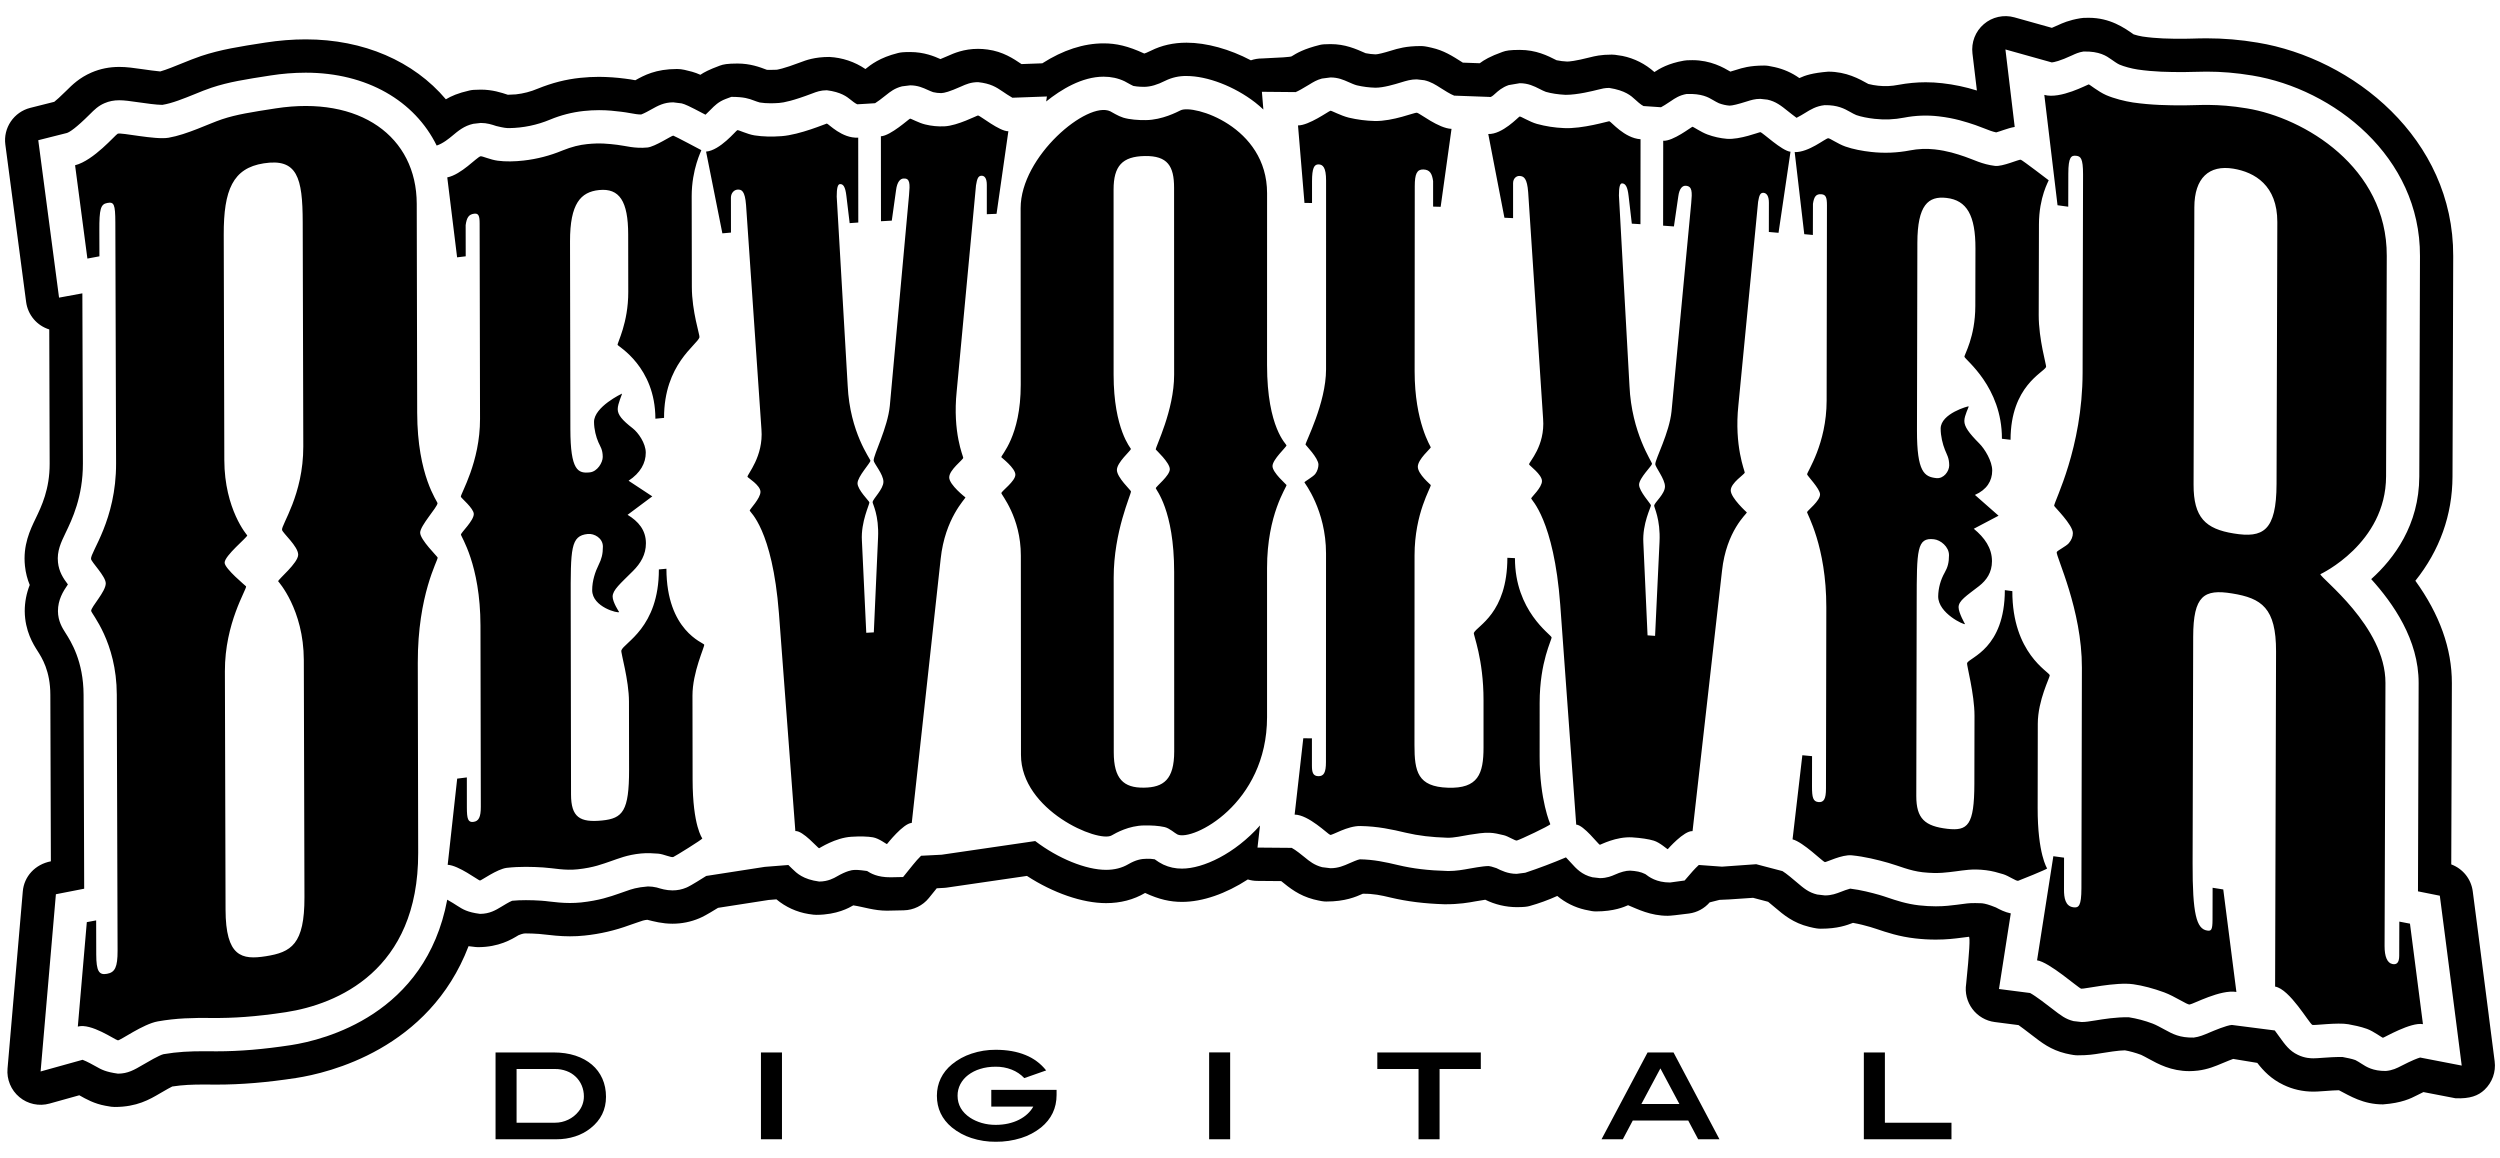 <svg width="95" height="44" viewBox="0 0 95 44" fill="none" xmlns="http://www.w3.org/2000/svg">
<path fill-rule="evenodd" clip-rule="evenodd" d="M86.509 18.389C86.504 20.183 85.995 20.454 84.879 20.271C83.812 20.099 83.352 19.67 83.356 18.414C83.369 14.2 83.373 12.094 83.385 7.878C83.387 6.756 83.949 6.26 84.865 6.409C85.678 6.542 86.542 7.046 86.538 8.437C86.526 12.418 86.52 14.408 86.509 18.389ZM91.174 35.021C91.172 35.543 91.172 35.803 91.17 36.321C91.169 36.59 91.068 36.663 90.915 36.634C90.714 36.596 90.613 36.35 90.614 35.948L90.647 25.95C90.653 23.798 88.154 21.952 88.175 21.819C88.175 21.819 90.663 20.659 90.671 18.103C90.682 14.75 90.688 13.074 90.697 9.72C90.708 6.357 87.567 4.477 85.38 4.118C84.209 3.923 83.544 4.004 82.986 4.004C82.378 4.004 81.763 3.996 81.051 3.894C80.744 3.847 80.336 3.746 80.031 3.613C79.726 3.478 79.398 3.202 79.37 3.207C79.326 3.211 78.296 3.777 77.684 3.606C77.885 5.284 77.985 6.123 78.186 7.799C78.35 7.821 78.43 7.832 78.593 7.855C78.595 7.352 78.595 7.1 78.596 6.597C78.598 5.971 78.701 5.893 78.905 5.921C79.058 5.943 79.158 6.004 79.156 6.631C79.149 9.643 79.147 11.151 79.139 14.164C79.132 17.032 78.069 19.028 78.057 19.22C78.056 19.25 78.77 19.943 78.769 20.257C78.769 20.391 78.717 20.519 78.615 20.641C78.513 20.76 78.167 20.927 78.155 20.981C78.122 21.137 79.118 23.175 79.112 25.372C79.105 28.727 79.102 30.403 79.094 33.757C79.092 34.43 78.991 34.506 78.787 34.477C78.481 34.437 78.431 34.116 78.432 33.803C78.432 33.318 78.433 33.075 78.434 32.591C78.271 32.569 78.19 32.559 78.027 32.536C77.777 34.119 77.655 34.91 77.408 36.493C77.866 36.552 78.975 37.543 79.085 37.57C79.177 37.592 80.408 37.305 81.069 37.402C81.425 37.453 81.832 37.56 82.239 37.71C82.645 37.861 83.114 38.185 83.203 38.172C83.352 38.153 84.373 37.593 84.983 37.694C84.784 36.136 84.684 35.356 84.484 33.799C84.35 33.777 84.215 33.756 84.079 33.735C84.077 34.218 84.076 34.461 84.076 34.946C84.075 35.349 84.024 35.384 83.871 35.361C83.466 35.297 83.314 34.735 83.319 32.808C83.329 29.365 83.332 27.643 83.341 24.198C83.344 22.63 83.753 22.377 84.821 22.551C85.939 22.732 86.495 23.1 86.49 24.757C86.477 29.85 86.468 32.398 86.454 37.49C87.012 37.585 87.745 38.887 87.87 38.946C87.925 38.973 88.833 38.847 89.237 38.921C89.44 38.959 89.694 39.007 89.947 39.098C90.199 39.19 90.523 39.438 90.553 39.435C90.597 39.432 91.617 38.83 92.072 38.918C91.876 37.391 91.776 36.627 91.579 35.099L91.174 35.021ZM77.431 30.695L77.436 27.502C77.438 26.605 77.901 25.738 77.891 25.659C77.872 25.529 76.464 24.831 76.469 22.463C76.355 22.449 76.297 22.44 76.184 22.425C76.179 24.65 74.846 24.977 74.749 25.195C74.723 25.251 75.033 26.376 75.031 27.201L75.026 29.784C75.022 31.363 74.777 31.583 74.001 31.495C73.144 31.395 72.819 31.108 72.819 30.248C72.825 27.307 72.829 25.835 72.834 22.894C72.837 20.885 72.839 20.417 73.491 20.492C73.737 20.518 74.063 20.773 74.062 21.097C74.062 21.381 74.011 21.559 73.899 21.757C73.742 22.034 73.656 22.345 73.651 22.663C73.65 23.309 74.65 23.76 74.671 23.715C74.671 23.715 74.426 23.29 74.426 23.074C74.428 22.823 74.725 22.643 75.205 22.27C75.487 22.049 75.695 21.755 75.695 21.325C75.696 20.823 75.412 20.429 75.004 20.093L75.945 19.597C75.586 19.281 75.406 19.122 75.047 18.807C75.497 18.609 75.703 18.276 75.704 17.881C75.705 17.524 75.419 17.057 75.216 16.855C74.808 16.445 74.645 16.211 74.645 15.996C74.646 15.781 74.82 15.471 74.809 15.441C74.804 15.427 73.746 15.712 73.745 16.287C73.745 16.574 73.822 16.878 73.908 17.094C73.981 17.28 74.07 17.4 74.07 17.688C74.069 17.904 73.864 18.201 73.577 18.168C73.128 18.118 72.842 17.943 72.845 16.365L72.86 9.226C72.863 7.791 73.272 7.44 73.967 7.521C74.743 7.609 75.07 8.188 75.067 9.445C75.066 10.319 75.063 10.758 75.062 11.634C75.059 12.816 74.637 13.481 74.649 13.557C74.667 13.667 76.079 14.699 76.073 16.673L76.401 16.712C76.404 14.667 77.659 14.161 77.752 13.944C77.772 13.894 77.469 12.902 77.471 11.97C77.474 10.593 77.475 9.903 77.48 8.526C77.481 7.485 77.853 6.871 77.851 6.851C77.851 6.851 76.871 6.1 76.79 6.069C76.731 6.047 76.095 6.339 75.809 6.304C75.319 6.244 74.991 6.063 74.665 5.953C74.338 5.843 74.011 5.733 73.52 5.677C73.206 5.642 72.889 5.655 72.58 5.715C72.094 5.809 71.597 5.829 71.106 5.774C70.778 5.739 70.41 5.669 70.124 5.568C69.836 5.467 69.534 5.248 69.47 5.253C69.352 5.266 68.732 5.793 68.198 5.78C68.344 7.027 68.417 7.652 68.562 8.899L68.889 8.929C68.892 8.456 68.891 8.22 68.892 7.745C68.933 7.464 69.015 7.363 69.219 7.382C69.383 7.397 69.424 7.509 69.424 7.796L69.412 15.222C69.41 16.872 68.672 17.919 68.67 18.024C68.669 18.076 69.162 18.57 69.162 18.787C69.161 19.038 68.686 19.396 68.669 19.459C68.653 19.514 69.404 20.747 69.4 23.079C69.396 25.834 69.392 27.211 69.387 29.968C69.387 30.361 69.305 30.497 69.102 30.479C68.897 30.459 68.855 30.31 68.856 29.88L68.858 28.734C68.711 28.72 68.637 28.712 68.489 28.699C68.34 29.978 68.268 30.616 68.117 31.895C68.526 32.003 69.262 32.742 69.344 32.76C69.391 32.772 69.996 32.465 70.366 32.502C70.856 32.55 71.346 32.672 71.754 32.788C72.161 32.903 72.569 33.09 73.059 33.145C73.672 33.212 74.004 33.147 74.325 33.11C74.606 33.077 74.938 33.002 75.468 33.068C75.711 33.098 75.915 33.157 76.12 33.219C76.324 33.28 76.618 33.491 76.69 33.47C76.753 33.45 77.777 33.036 77.792 33.002C77.792 33.002 77.427 32.453 77.431 30.695ZM65.622 5.275C65.37 5.254 65.122 5.199 64.884 5.111C64.638 5.021 64.343 4.812 64.31 4.817C64.275 4.823 63.572 5.374 63.202 5.349C63.201 6.64 63.201 7.284 63.198 8.575C63.362 8.587 63.445 8.595 63.609 8.605C63.675 8.15 63.707 7.924 63.774 7.47C63.815 7.151 63.938 7.05 64.061 7.059C64.308 7.077 64.306 7.292 64.266 7.721C63.967 10.884 63.818 12.465 63.518 15.632C63.435 16.45 62.904 17.434 62.901 17.635C62.899 17.751 63.269 18.198 63.269 18.485C63.269 18.771 62.877 19.09 62.858 19.21C62.848 19.272 63.103 19.729 63.062 20.587C62.993 22.017 62.961 22.733 62.893 24.163C62.779 24.154 62.722 24.151 62.607 24.143L62.447 20.619C62.407 19.897 62.739 19.272 62.736 19.202C62.732 19.145 62.285 18.67 62.285 18.419C62.286 18.167 62.772 17.702 62.777 17.626C62.784 17.55 62.001 16.462 61.92 14.662L61.519 7.428C61.519 7.104 61.559 6.963 61.642 6.968C61.766 6.976 61.847 7.089 61.887 7.449L62.009 8.499C62.141 8.507 62.206 8.51 62.337 8.519C62.338 7.228 62.338 6.583 62.341 5.291C61.725 5.25 61.225 4.62 61.152 4.606C61.125 4.602 60.125 4.905 59.427 4.867C59.081 4.853 58.737 4.8 58.402 4.708C58.118 4.628 57.786 4.413 57.745 4.428C57.703 4.44 57.088 5.114 56.554 5.092C56.799 6.363 56.923 7.001 57.168 8.274C57.298 8.281 57.365 8.284 57.497 8.289C57.497 7.759 57.496 7.494 57.497 6.962C57.497 6.783 57.619 6.681 57.742 6.686C57.908 6.695 58.031 6.772 58.071 7.31C58.299 10.753 58.411 12.472 58.638 15.913C58.719 16.957 58.096 17.556 58.105 17.646C58.109 17.687 58.595 18.029 58.595 18.279C58.595 18.53 58.191 18.889 58.184 18.941C58.179 18.987 59.045 19.737 59.289 22.979C59.531 26.321 59.653 27.992 59.896 31.335C60.183 31.351 60.739 32.09 60.795 32.103C60.812 32.107 61.41 31.782 62.025 31.82C62.352 31.841 62.654 31.886 62.844 31.945C63.081 32.017 63.35 32.273 63.375 32.269C63.375 32.269 63.991 31.56 64.317 31.583L65.436 21.694C65.602 20.163 66.379 19.523 66.381 19.473C66.381 19.473 65.768 18.922 65.768 18.635C65.769 18.348 66.291 18.027 66.301 17.96C66.308 17.909 65.894 16.957 66.059 15.394C66.359 12.303 66.507 10.758 66.808 7.669C66.849 7.421 66.891 7.317 67.014 7.327C67.136 7.338 67.218 7.453 67.218 7.703L67.216 8.815C67.364 8.829 67.437 8.834 67.584 8.847C67.766 7.615 67.858 6.999 68.039 5.766C67.713 5.736 66.983 5.037 66.894 5.022C66.86 5.015 66.114 5.314 65.622 5.275ZM58.96 24.218C58.932 24.108 57.566 23.218 57.568 21.209C57.453 21.204 57.395 21.202 57.28 21.196C57.278 23.313 56.126 23.781 56.007 24.049C55.977 24.115 56.376 25.033 56.374 26.613V28.404C56.374 29.409 56.168 29.973 55.02 29.933C53.871 29.895 53.749 29.32 53.75 28.315L53.753 21.106C53.754 19.49 54.383 18.533 54.369 18.431C54.367 18.418 53.876 18.021 53.877 17.734C53.88 17.449 54.361 17.051 54.37 16.998C54.374 16.978 53.755 16.047 53.756 14.109C53.758 11.297 53.758 9.889 53.761 7.077C53.761 6.61 53.842 6.432 54.089 6.44C54.335 6.449 54.417 6.594 54.458 6.881V7.851C54.572 7.855 54.629 7.856 54.745 7.859L55.158 4.897C54.665 4.878 53.96 4.308 53.844 4.283C53.766 4.263 52.939 4.613 52.24 4.598C51.908 4.59 51.578 4.547 51.255 4.471C50.932 4.39 50.597 4.199 50.557 4.208C50.483 4.228 49.735 4.77 49.324 4.766C49.421 5.945 49.472 6.533 49.57 7.711C49.685 7.713 49.742 7.713 49.857 7.714V6.889C49.857 6.387 49.939 6.244 50.104 6.247C50.268 6.25 50.391 6.358 50.391 6.861C50.39 9.731 50.39 11.166 50.39 14.037C50.389 15.328 49.603 16.802 49.61 16.896C49.61 16.911 50.101 17.405 50.101 17.656C50.101 17.763 50.061 17.906 49.979 18.012C49.897 18.118 49.571 18.298 49.568 18.33C49.566 18.343 50.389 19.383 50.389 21.032L50.386 28.961C50.386 29.357 50.305 29.497 50.099 29.495C49.894 29.491 49.853 29.35 49.853 29.097V28.057L49.525 28.054C49.395 29.215 49.328 29.795 49.196 30.955C49.729 30.96 50.462 31.703 50.549 31.726C50.627 31.746 51.206 31.378 51.697 31.389C52.354 31.4 52.892 31.517 53.419 31.643C53.908 31.759 54.403 31.814 54.978 31.833C55.265 31.844 55.565 31.762 55.839 31.721C56.106 31.681 56.372 31.634 56.617 31.646C56.782 31.651 56.949 31.691 57.149 31.739C57.312 31.778 57.579 31.956 57.641 31.94C57.77 31.905 58.879 31.382 58.912 31.32C58.912 31.32 58.505 30.402 58.506 28.751L58.507 26.707C58.508 25.129 58.98 24.301 58.96 24.218ZM43.472 29.931C42.692 29.944 42.323 29.593 42.323 28.588C42.321 25.933 42.321 24.605 42.32 21.951C42.32 20.192 42.983 18.797 42.977 18.673C42.974 18.63 42.442 18.145 42.442 17.858C42.442 17.571 42.967 17.129 42.976 17.06C42.978 17.036 42.318 16.319 42.317 14.238C42.317 11.425 42.317 10.018 42.316 7.205C42.316 6.309 42.644 5.943 43.506 5.929C44.368 5.917 44.615 6.31 44.615 7.134C44.615 9.977 44.617 11.397 44.617 14.238C44.617 15.603 43.911 16.968 43.919 17.081C43.922 17.095 44.453 17.578 44.453 17.829C44.453 18.079 43.924 18.485 43.92 18.553C43.916 18.602 44.618 19.37 44.618 21.736C44.618 24.464 44.618 25.826 44.62 28.552C44.62 29.63 44.21 29.921 43.472 29.931H43.472ZM48.148 13.872C48.149 11.259 48.149 9.954 48.149 7.342C48.149 4.793 45.335 3.954 44.863 4.192C44.729 4.257 44.164 4.556 43.547 4.564C43.26 4.569 42.923 4.543 42.685 4.471C42.483 4.409 42.258 4.262 42.191 4.23C41.33 3.82 38.782 5.938 38.784 7.912L38.788 14.621C38.789 16.593 38.035 17.291 38.05 17.374C38.053 17.385 38.584 17.785 38.584 18.038C38.584 18.287 38.063 18.657 38.052 18.737C38.043 18.797 38.792 19.644 38.792 21.115C38.795 24.143 38.795 25.657 38.797 28.684C38.798 30.802 41.746 32.039 42.242 31.746C42.418 31.644 42.898 31.376 43.472 31.367C43.759 31.363 44.016 31.376 44.251 31.428C44.443 31.47 44.642 31.662 44.743 31.71C45.31 31.978 48.147 30.554 48.148 27.253V21.584C48.148 19.539 48.894 18.516 48.888 18.431C48.884 18.41 48.355 17.963 48.355 17.712C48.355 17.46 48.88 16.992 48.888 16.925C48.893 16.883 48.148 16.275 48.148 13.872H48.148ZM37.168 4.387C37.136 4.382 36.388 4.777 35.895 4.8C35.647 4.813 35.398 4.789 35.156 4.729C34.91 4.67 34.614 4.501 34.582 4.509C34.537 4.52 33.844 5.158 33.474 5.179L33.477 8.407C33.64 8.398 33.723 8.392 33.888 8.384C33.953 7.921 33.984 7.69 34.05 7.228C34.09 6.902 34.214 6.788 34.337 6.783C34.583 6.768 34.583 6.984 34.543 7.416C34.25 10.617 34.104 12.219 33.813 15.421C33.732 16.252 33.19 17.289 33.199 17.5C33.204 17.608 33.569 18.018 33.57 18.306C33.57 18.593 33.172 18.95 33.159 19.082C33.154 19.145 33.407 19.569 33.366 20.433C33.302 21.872 33.269 22.591 33.205 24.03L32.918 24.046C32.852 22.643 32.818 21.944 32.752 20.541C32.71 19.826 33.046 19.165 33.037 19.09C33.03 19.04 32.586 18.615 32.586 18.364C32.586 18.112 33.076 17.591 33.076 17.508C33.076 17.434 32.296 16.443 32.212 14.655L31.795 7.47C31.795 7.146 31.835 7.002 31.916 6.996C32.04 6.987 32.122 7.089 32.163 7.446L32.287 8.479L32.615 8.456C32.613 7.166 32.613 6.522 32.612 5.23C31.997 5.268 31.486 4.705 31.42 4.695C31.398 4.693 30.397 5.123 29.699 5.174C29.33 5.201 28.996 5.194 28.674 5.145C28.391 5.1 28.06 4.931 28.018 4.946C27.966 4.965 27.364 5.716 26.831 5.761L27.45 8.867C27.581 8.855 27.646 8.849 27.777 8.838L27.775 7.513C27.775 7.333 27.898 7.215 28.02 7.206C28.184 7.192 28.308 7.254 28.35 7.79L28.935 16.317C29.018 17.352 28.388 18.03 28.404 18.119C28.41 18.151 28.898 18.438 28.898 18.69C28.898 18.94 28.491 19.348 28.488 19.403C28.486 19.451 29.349 20.091 29.599 23.3L30.223 31.58C30.51 31.558 31.075 32.225 31.125 32.234C31.136 32.236 31.739 31.834 32.353 31.797C32.681 31.776 32.98 31.784 33.171 31.818C33.407 31.859 33.681 32.08 33.705 32.075C33.708 32.075 34.319 31.288 34.647 31.27C35.085 27.258 35.305 25.252 35.745 21.241C35.908 19.689 36.69 18.953 36.686 18.901C36.686 18.901 36.07 18.426 36.07 18.141C36.07 17.853 36.597 17.473 36.603 17.397C36.608 17.345 36.191 16.447 36.355 14.861C36.647 11.733 36.794 10.171 37.088 7.044C37.129 6.792 37.17 6.683 37.293 6.678C37.416 6.673 37.499 6.776 37.499 7.027V8.14L37.869 8.125C38.048 6.869 38.138 6.243 38.318 4.987C37.99 4.998 37.25 4.398 37.168 4.388V4.387ZM25.324 21.612L25.037 21.638C25.041 23.861 23.7 24.423 23.611 24.718C23.585 24.8 23.9 25.838 23.901 26.663C23.902 27.696 23.902 28.213 23.905 29.246C23.907 30.824 23.662 31.098 22.886 31.178C22.029 31.266 21.701 31.051 21.699 30.19L21.687 22.837C21.683 20.828 21.682 20.359 22.336 20.291C22.581 20.266 22.909 20.447 22.91 20.77C22.91 21.058 22.859 21.242 22.747 21.467C22.621 21.721 22.502 22.069 22.503 22.428C22.505 23.074 23.509 23.318 23.527 23.257C23.527 23.257 23.28 22.886 23.28 22.671C23.28 22.42 23.572 22.179 24.055 21.696C24.342 21.41 24.546 21.074 24.545 20.643C24.544 20.141 24.257 19.811 23.848 19.563C24.224 19.283 24.412 19.142 24.787 18.862C24.426 18.623 24.246 18.505 23.886 18.268C24.336 17.972 24.541 17.595 24.539 17.201C24.539 16.842 24.251 16.438 24.046 16.278C23.637 15.961 23.473 15.762 23.473 15.547C23.473 15.332 23.649 14.98 23.635 14.957C23.635 14.957 22.573 15.458 22.573 16.034C22.575 16.321 22.652 16.608 22.738 16.804C22.811 16.973 22.903 17.076 22.904 17.364C22.904 17.578 22.7 17.92 22.414 17.95C21.964 17.999 21.677 17.886 21.674 16.307C21.669 13.453 21.667 12.025 21.661 9.169C21.659 7.733 22.068 7.294 22.763 7.222C23.54 7.142 23.869 7.648 23.871 8.905L23.874 11.094C23.877 12.278 23.447 13.038 23.469 13.107C23.485 13.161 24.902 13.938 24.905 15.911C25.037 15.897 25.102 15.892 25.234 15.88C25.23 13.834 26.497 13.109 26.58 12.816C26.6 12.745 26.291 11.837 26.29 10.906L26.284 7.46C26.284 6.42 26.657 5.723 26.651 5.706C26.651 5.706 25.65 5.173 25.585 5.154C25.535 5.143 24.889 5.577 24.602 5.605C24.111 5.652 23.782 5.541 23.456 5.503C23.128 5.464 22.8 5.425 22.309 5.476C22.022 5.506 21.736 5.573 21.368 5.721C20.898 5.916 20.403 6.044 19.897 6.101C19.57 6.139 19.203 6.147 18.916 6.107C18.63 6.071 18.323 5.924 18.26 5.939C18.119 5.971 17.527 6.637 16.996 6.741L17.37 9.779C17.5 9.763 17.566 9.755 17.697 9.74C17.696 9.265 17.697 9.028 17.695 8.555C17.735 8.262 17.816 8.145 18.021 8.12C18.184 8.1 18.226 8.202 18.226 8.489C18.232 11.459 18.236 12.945 18.241 15.915C18.245 17.565 17.499 18.764 17.512 18.876C17.517 18.92 18.003 19.317 18.004 19.532C18.004 19.784 17.527 20.232 17.515 20.311C17.505 20.378 18.253 21.439 18.258 23.77C18.264 26.526 18.266 27.903 18.271 30.658C18.272 31.052 18.191 31.207 17.988 31.232C17.784 31.258 17.742 31.117 17.741 30.687C17.741 30.227 17.741 30 17.74 29.542C17.593 29.558 17.52 29.569 17.373 29.588C17.229 30.896 17.156 31.552 17.012 32.863C17.42 32.88 18.17 33.45 18.238 33.461C18.279 33.467 18.889 33.024 19.256 32.978C19.745 32.923 20.236 32.937 20.644 32.963C21.051 32.989 21.46 33.087 21.95 33.034C22.563 32.969 22.896 32.832 23.217 32.723C23.499 32.628 23.829 32.483 24.36 32.432C24.605 32.409 24.81 32.424 25.015 32.439C25.219 32.456 25.512 32.6 25.587 32.565C25.669 32.531 26.679 31.903 26.689 31.861C26.689 31.861 26.322 31.389 26.319 29.63C26.316 28.354 26.316 27.713 26.314 26.437C26.312 25.542 26.782 24.571 26.76 24.497C26.738 24.423 25.328 23.979 25.324 21.612ZM8.571 34.566L8.546 25.507C8.541 23.669 9.381 22.393 9.351 22.282C9.348 22.272 8.536 21.608 8.536 21.382C8.534 21.115 9.389 20.428 9.396 20.345C9.396 20.345 8.529 19.364 8.524 17.482C8.515 14.057 8.511 12.344 8.502 8.918C8.497 7.214 8.85 6.391 10.02 6.207C11.294 6.008 11.5 6.741 11.503 8.445L11.525 16.965C11.53 18.804 10.678 19.955 10.718 20.137C10.745 20.259 11.33 20.762 11.331 21.077C11.333 21.392 10.57 22.013 10.57 22.089C10.57 22.089 11.54 23.154 11.545 25.081C11.555 28.687 11.56 30.489 11.569 34.094C11.574 35.886 11.066 36.185 10.1 36.337C9.186 36.481 8.576 36.358 8.571 34.566L8.571 34.566ZM16.626 19.125C16.634 19.058 15.859 18.103 15.853 15.682C15.846 12.507 15.844 10.921 15.836 7.745C15.831 5.191 13.68 3.622 10.472 4.119C9.556 4.261 8.991 4.348 8.437 4.532C7.93 4.701 7.115 5.111 6.405 5.234C5.896 5.322 4.604 5.025 4.473 5.081C4.386 5.119 3.562 6.1 2.853 6.28L3.321 9.826C3.504 9.792 3.596 9.775 3.778 9.74C3.778 9.346 3.776 9.148 3.775 8.754C3.772 7.948 3.823 7.758 4.075 7.713C4.33 7.665 4.381 7.748 4.383 8.463L4.411 17.609C4.417 19.762 3.431 20.982 3.459 21.239C3.471 21.36 4.019 21.899 4.019 22.167C4.02 22.482 3.464 23.057 3.464 23.212C3.465 23.316 4.432 24.379 4.438 26.396L4.468 36.126C4.47 36.755 4.368 36.952 4.065 37.005C3.761 37.062 3.659 36.902 3.657 36.273L3.654 34.975C3.512 35.001 3.441 35.013 3.299 35.041L2.957 39.01C3.463 38.869 4.365 39.512 4.479 39.533C4.559 39.549 5.439 38.911 5.996 38.813C6.706 38.688 7.314 38.675 8.075 38.683C8.836 38.691 9.7 38.64 10.868 38.462C12.798 38.164 15.902 36.892 15.891 32.408C15.886 29.52 15.882 28.077 15.876 25.188C15.87 22.588 16.651 21.286 16.631 21.188C16.624 21.148 15.966 20.513 15.966 20.242C15.966 19.974 16.61 19.285 16.626 19.125ZM91.965 40.186C91.862 40.216 91.657 40.294 91.254 40.501C91.088 40.587 90.916 40.675 90.66 40.697C90.171 40.701 89.923 40.541 89.742 40.424C89.687 40.389 89.558 40.306 89.505 40.283C89.365 40.232 89.181 40.198 89.017 40.166C88.708 40.163 88.474 40.182 88.286 40.195C88.119 40.208 87.984 40.216 87.912 40.216C87.831 40.216 87.586 40.216 87.316 40.083C87.002 39.935 86.834 39.702 86.602 39.378C86.549 39.304 86.495 39.231 86.441 39.157L84.811 38.948C84.61 38.961 84.127 39.166 83.966 39.234C83.738 39.331 83.574 39.401 83.361 39.428C82.828 39.438 82.562 39.292 82.254 39.123C82.107 39.043 81.924 38.943 81.799 38.896C81.505 38.785 81.201 38.704 80.891 38.655C80.413 38.648 79.922 38.727 79.629 38.776C79.383 38.815 79.247 38.837 79.101 38.837L78.794 38.802C78.49 38.726 78.319 38.593 77.978 38.329C77.803 38.193 77.356 37.847 77.143 37.734L75.961 37.582L76.315 35.313L76.41 34.709C76.182 34.662 75.999 34.566 75.844 34.483C75.57 34.374 75.445 34.34 75.314 34.324C74.91 34.307 74.786 34.325 74.644 34.344C74.585 34.353 74.35 34.382 74.35 34.382C74.148 34.407 73.896 34.44 73.562 34.44C73.356 34.44 73.147 34.428 72.922 34.403C72.447 34.349 72.052 34.216 71.735 34.109C71.626 34.073 71.52 34.036 71.413 34.006C71.126 33.925 70.707 33.815 70.307 33.768C70.209 33.791 70.032 33.859 69.961 33.887C69.784 33.955 69.6 34.026 69.347 34.026L69.051 33.991C68.731 33.915 68.541 33.753 68.281 33.531C68.168 33.434 67.876 33.186 67.734 33.102L66.736 32.84L65.435 32.933L64.555 32.869C64.476 32.942 64.4 33.019 64.328 33.099L64.016 33.459L63.462 33.535C62.94 33.535 62.658 33.32 62.523 33.216C62.342 33.126 62.179 33.099 61.944 33.084C61.779 33.084 61.59 33.136 61.357 33.24C61.255 33.285 61.066 33.369 60.796 33.369L60.51 33.336C60.109 33.242 59.895 33.005 59.706 32.795C59.661 32.746 59.581 32.657 59.506 32.58C58.999 32.795 58.483 32.99 57.96 33.164L57.633 33.206C57.299 33.206 57.048 33.081 56.864 32.989C56.709 32.935 56.609 32.911 56.572 32.91C56.445 32.909 56.285 32.934 56.131 32.957C55.962 32.982 55.897 32.994 55.832 33.008C55.612 33.048 55.338 33.099 55.032 33.099C54.256 33.077 53.681 33.005 53.13 32.874C52.646 32.759 52.205 32.663 51.676 32.654C51.597 32.663 51.372 32.763 51.276 32.805C51.069 32.897 50.854 32.992 50.557 32.992L50.24 32.953C49.941 32.874 49.764 32.73 49.578 32.577C49.488 32.504 49.233 32.295 49.085 32.219L47.785 32.208L47.88 31.368C46.922 32.444 45.72 33.007 44.918 33.007C44.672 33.01 44.428 32.958 44.205 32.854C44.09 32.797 43.98 32.73 43.878 32.653C43.778 32.637 43.678 32.63 43.577 32.633C43.371 32.635 43.166 32.672 42.876 32.84C42.637 32.981 42.352 33.054 42.031 33.054C41.267 33.054 40.21 32.625 39.338 31.96L35.784 32.479L35.001 32.519C34.893 32.626 34.791 32.74 34.696 32.859L34.318 33.327L33.846 33.337C33.331 33.34 33.082 33.183 32.949 33.098C32.617 33.051 32.527 33.054 32.433 33.06C32.375 33.063 32.17 33.091 31.794 33.309C31.697 33.365 31.467 33.498 31.129 33.499C30.515 33.416 30.278 33.183 30.105 33.014C30.056 32.965 30.007 32.917 29.957 32.87L29.061 32.941L26.837 33.286C26.263 33.649 26.148 33.701 26.08 33.73C25.915 33.8 25.739 33.835 25.556 33.835C25.315 33.835 25.116 33.773 24.957 33.725C24.847 33.699 24.734 33.685 24.621 33.685C24.193 33.719 24.004 33.786 23.786 33.864L23.51 33.96C23.195 34.07 22.764 34.22 22.083 34.293C21.942 34.307 21.8 34.314 21.659 34.314C21.362 34.314 21.107 34.284 20.881 34.258C20.774 34.245 20.67 34.232 20.565 34.226C20.372 34.213 20.179 34.206 19.986 34.206C19.797 34.206 19.621 34.213 19.46 34.229C19.347 34.275 19.127 34.409 19.051 34.456C18.841 34.583 18.605 34.727 18.239 34.727C17.758 34.665 17.582 34.551 17.377 34.42C17.307 34.374 17.137 34.266 16.995 34.188C16.173 38.557 12.335 39.516 11.06 39.714C10.005 39.875 9.106 39.95 8.229 39.95C8.229 39.95 7.859 39.947 7.761 39.947C7.218 39.947 6.747 39.967 6.213 40.059C6.05 40.098 5.606 40.359 5.439 40.457C5.102 40.655 4.859 40.798 4.483 40.799C4.015 40.734 3.85 40.641 3.658 40.532C3.562 40.478 3.299 40.331 3.138 40.272L1.543 40.716L2.124 33.981L3.199 33.771L3.176 26.4C3.172 25.123 2.693 24.371 2.488 24.05C2.369 23.863 2.206 23.607 2.202 23.224C2.202 22.792 2.393 22.479 2.58 22.208C2.404 21.977 2.24 21.727 2.203 21.367C2.158 20.945 2.319 20.61 2.489 20.256C2.738 19.741 3.153 18.879 3.15 17.613L3.13 11.147L2.244 11.31L1.454 5.328L2.544 5.053C2.647 5.019 2.887 4.867 3.412 4.344C3.591 4.165 3.733 4.024 3.972 3.921C4.149 3.844 4.33 3.81 4.533 3.81C4.724 3.81 4.946 3.841 5.254 3.886C5.545 3.927 5.943 3.985 6.169 3.985C6.539 3.927 6.992 3.742 7.393 3.58C7.621 3.487 7.837 3.398 8.039 3.332C8.692 3.115 9.321 3.017 10.274 2.869C10.718 2.799 11.167 2.763 11.617 2.762C13.943 2.762 15.759 3.834 16.594 5.531C16.837 5.453 17.074 5.254 17.178 5.168C17.414 4.97 17.638 4.782 17.983 4.705L18.27 4.672C18.507 4.672 18.692 4.734 18.855 4.788C19.154 4.862 19.248 4.868 19.348 4.868C19.882 4.861 20.409 4.752 20.901 4.546C21.309 4.376 21.739 4.266 22.179 4.218C22.382 4.197 22.573 4.186 22.765 4.186C23.102 4.186 23.38 4.219 23.603 4.246C23.717 4.259 23.833 4.279 23.953 4.3C24.109 4.328 24.233 4.351 24.364 4.351C24.492 4.303 24.659 4.21 24.737 4.165C25.003 4.016 25.232 3.889 25.583 3.889L25.905 3.929C26.054 3.974 26.113 3.992 26.809 4.359C26.88 4.293 26.95 4.225 27.017 4.155C27.144 4.025 27.302 3.863 27.578 3.76L27.791 3.681C28.279 3.681 28.47 3.752 28.638 3.816C28.699 3.838 28.824 3.885 28.873 3.895C28.999 3.915 29.138 3.925 29.291 3.925C29.393 3.925 29.499 3.92 29.608 3.912C29.783 3.9 30.146 3.826 30.87 3.55C31.024 3.491 31.184 3.43 31.42 3.43C31.959 3.498 32.182 3.677 32.316 3.784C32.367 3.826 32.496 3.93 32.575 3.963L32.875 3.946L33.253 3.922C33.344 3.867 33.484 3.763 33.672 3.612C33.833 3.483 34 3.351 34.278 3.281L34.585 3.243C34.874 3.243 35.081 3.338 35.247 3.414C35.301 3.438 35.414 3.489 35.46 3.502C35.558 3.526 35.662 3.538 35.767 3.538C35.893 3.531 36.068 3.489 36.526 3.285C36.705 3.205 36.89 3.122 37.168 3.122C37.649 3.174 37.858 3.314 38.099 3.476C38.182 3.533 38.352 3.648 38.471 3.714L39.782 3.666L39.755 3.856C40.318 3.403 41.115 2.914 41.937 2.914C42.223 2.914 42.49 2.972 42.732 3.087C42.932 3.196 43.025 3.25 43.065 3.265C43.094 3.273 43.255 3.3 43.481 3.3C43.728 3.297 43.979 3.22 44.275 3.071C44.528 2.946 44.806 2.883 45.087 2.888C45.883 2.888 46.906 3.282 47.695 3.892C47.806 3.977 47.907 4.069 48.008 4.162L47.952 3.488L49.235 3.5C49.333 3.46 49.502 3.366 49.74 3.22C49.906 3.118 50.037 3.037 50.234 2.985L50.56 2.943C50.847 2.943 51.055 3.035 51.237 3.116C51.332 3.158 51.474 3.222 51.562 3.243C51.793 3.297 52.029 3.327 52.267 3.333C52.578 3.333 53 3.204 53.227 3.135C53.453 3.066 53.617 3.016 53.836 3.016L54.124 3.049C54.372 3.106 54.548 3.218 54.751 3.348C54.856 3.415 55.125 3.587 55.259 3.634L56.601 3.683C56.65 3.705 56.723 3.645 56.82 3.556C56.925 3.461 57.08 3.32 57.329 3.234L57.75 3.162C58.073 3.162 58.298 3.276 58.498 3.377C58.56 3.409 58.691 3.475 58.744 3.491C58.961 3.552 59.199 3.588 59.492 3.604C59.945 3.605 60.539 3.454 60.734 3.405C60.869 3.37 60.986 3.341 61.151 3.341C61.765 3.439 61.983 3.643 62.128 3.776C62.186 3.829 62.357 3.987 62.453 4.03L63.118 4.075C63.191 4.037 63.31 3.966 63.504 3.834C63.644 3.738 63.818 3.619 64.094 3.571C64.669 3.552 64.915 3.696 65.094 3.802C65.151 3.835 65.27 3.904 65.319 3.923C65.454 3.974 65.59 4.004 65.722 4.014C65.826 4.014 66.05 3.96 66.381 3.854C66.537 3.805 66.684 3.757 66.891 3.757L67.161 3.786C67.478 3.854 67.685 4.018 67.941 4.224C68.015 4.283 68.154 4.394 68.269 4.477C68.378 4.424 68.516 4.339 68.587 4.296C68.798 4.165 69.017 4.029 69.337 3.996C69.832 3.988 70.09 4.133 70.296 4.248C70.363 4.286 70.486 4.355 70.539 4.373C70.714 4.435 70.98 4.489 71.237 4.516C71.611 4.558 71.988 4.543 72.357 4.47C72.787 4.387 73.227 4.37 73.662 4.42C74.283 4.49 74.715 4.636 75.063 4.752C75.177 4.791 75.289 4.834 75.404 4.88C75.569 4.946 75.706 5 75.855 5.031C75.943 5.007 76.07 4.963 76.139 4.939C76.283 4.891 76.415 4.848 76.559 4.824L76.206 1.879L77.968 2.372C78.048 2.365 78.267 2.324 78.749 2.099C78.858 2.048 78.991 1.986 79.171 1.958C79.782 1.942 80.049 2.13 80.226 2.255C80.301 2.308 80.457 2.419 80.538 2.454C80.706 2.527 81.001 2.607 81.235 2.642C81.857 2.732 82.397 2.739 82.986 2.739C83.093 2.739 83.203 2.736 83.321 2.732C83.483 2.727 83.657 2.722 83.849 2.722C84.429 2.722 84.98 2.769 85.585 2.869C88.684 3.379 91.972 5.955 91.959 9.725C91.952 12.113 91.947 13.651 91.941 15.549L91.933 18.108C91.927 19.95 90.976 21.225 90.106 22.006C90.934 22.922 91.913 24.308 91.908 25.954L91.883 33.871L92.713 34.037L92.925 35.667C93.066 36.752 93.161 37.493 93.323 38.758L93.545 40.492L91.964 40.186L91.965 40.186ZM94.575 38.596C94.43 37.469 94.339 36.756 94.221 35.846L94.177 35.504L93.965 33.874C93.936 33.644 93.844 33.427 93.7 33.246C93.556 33.066 93.365 32.928 93.148 32.847L93.171 25.958C93.174 24.653 92.708 23.349 91.784 22.069C92.706 20.918 93.19 19.571 93.195 18.112L93.204 15.553L93.206 14.925C93.211 13.298 93.216 11.848 93.222 9.728C93.237 5.259 89.404 2.215 85.79 1.62C85.149 1.511 84.5 1.456 83.849 1.456C83.644 1.456 83.458 1.462 83.285 1.467C83.165 1.47 83.074 1.473 82.987 1.473C82.427 1.473 81.957 1.467 81.415 1.388C81.301 1.369 81.188 1.342 81.078 1.306C80.723 1.057 80.183 0.676 79.371 0.676C79.193 0.676 79.123 0.681 79.054 0.694C78.62 0.764 78.36 0.885 78.22 0.949C78.117 0.997 78.034 1.033 77.971 1.058L76.546 0.659C76.346 0.603 76.135 0.598 75.933 0.643C75.73 0.688 75.542 0.782 75.385 0.918C75.227 1.053 75.105 1.226 75.03 1.419C74.955 1.613 74.929 1.822 74.953 2.029L75.122 3.44C74.693 3.305 74.251 3.212 73.804 3.162C73.591 3.138 73.386 3.126 73.178 3.126C72.836 3.126 72.493 3.158 72.131 3.225C71.88 3.275 71.622 3.286 71.368 3.257C71.243 3.244 71.119 3.222 70.998 3.191C70.649 2.996 70.162 2.723 69.473 2.723C68.87 2.772 68.599 2.864 68.376 2.967C68.094 2.766 67.774 2.625 67.436 2.55C67.228 2.502 67.133 2.491 67.037 2.491C66.486 2.491 66.192 2.586 65.997 2.648C65.916 2.675 65.835 2.699 65.754 2.721C65.499 2.572 65.012 2.286 64.312 2.286C64.129 2.286 64.057 2.292 63.986 2.305C63.398 2.408 63.066 2.605 62.867 2.738C62.523 2.429 62.104 2.217 61.651 2.125C61.376 2.079 61.312 2.075 61.248 2.075C60.831 2.075 60.597 2.134 60.426 2.177C59.85 2.324 59.623 2.339 59.553 2.339C59.417 2.333 59.283 2.317 59.15 2.289C58.807 2.115 58.374 1.896 57.75 1.896C57.376 1.897 57.233 1.922 57.097 1.972C56.618 2.143 56.394 2.28 56.23 2.403L55.588 2.38C55.178 2.119 54.865 1.919 54.404 1.814C54.183 1.761 54.086 1.75 53.988 1.75C53.43 1.75 53.128 1.842 52.861 1.924C52.565 2.015 52.368 2.062 52.274 2.066C52.146 2.061 52.02 2.047 51.895 2.022C51.513 1.854 51.116 1.676 50.56 1.676C50.334 1.677 50.246 1.686 50.161 1.705C49.535 1.861 49.282 2.017 49.08 2.141C49.041 2.165 48.669 2.192 47.965 2.221C47.809 2.221 47.668 2.246 47.534 2.292C46.728 1.868 45.851 1.622 45.089 1.622C44.593 1.622 44.138 1.724 43.736 1.926C43.582 2.003 43.508 2.027 43.481 2.034C42.862 1.747 42.412 1.648 41.938 1.648C41.178 1.648 40.396 1.902 39.607 2.406L38.817 2.435C38.511 2.229 38.113 1.96 37.529 1.882C37.409 1.866 37.289 1.857 37.168 1.856C36.623 1.856 36.241 2.026 36.013 2.128C35.892 2.183 35.801 2.22 35.736 2.245C35.51 2.143 35.118 1.977 34.585 1.977C34.324 1.978 34.223 1.99 34.123 2.015C33.429 2.188 33.089 2.46 32.886 2.623C32.479 2.347 32.005 2.189 31.515 2.164C30.953 2.164 30.622 2.29 30.423 2.366C29.75 2.622 29.522 2.649 29.512 2.65C29.237 2.659 29.186 2.657 29.142 2.653C28.868 2.549 28.509 2.414 28.025 2.414C27.637 2.416 27.49 2.443 27.351 2.495C26.932 2.651 26.759 2.745 26.614 2.842C26.512 2.796 26.407 2.757 26.299 2.726C26.259 2.714 26.163 2.69 26.009 2.654C25.917 2.633 25.822 2.622 25.727 2.622C24.917 2.622 24.471 2.865 24.143 3.049C24.013 3.025 23.882 3.004 23.75 2.988C23.424 2.945 23.095 2.923 22.765 2.92C22.531 2.92 22.296 2.933 22.05 2.958C21.502 3.015 20.988 3.146 20.43 3.371C20.167 3.483 19.889 3.555 19.605 3.586C19.329 3.602 19.312 3.601 19.298 3.601C19.048 3.518 18.71 3.406 18.271 3.406C18.021 3.408 17.931 3.418 17.842 3.438C17.402 3.538 17.153 3.649 16.943 3.773C15.722 2.327 13.82 1.496 11.617 1.496C11.121 1.496 10.605 1.537 10.082 1.618C9.101 1.77 8.394 1.88 7.642 2.129C7.404 2.21 7.172 2.303 6.926 2.403C6.669 2.508 6.308 2.655 6.089 2.715C5.87 2.693 5.652 2.665 5.435 2.632C5.087 2.582 4.814 2.543 4.533 2.543C4.157 2.543 3.812 2.612 3.478 2.755C3.013 2.957 2.742 3.227 2.524 3.444C2.283 3.684 2.138 3.809 2.062 3.869L1.146 4.1C0.846 4.177 0.584 4.361 0.41 4.618C0.236 4.875 0.162 5.186 0.203 5.494L0.993 11.476C1.025 11.715 1.124 11.941 1.28 12.126C1.435 12.311 1.641 12.447 1.872 12.519L1.887 17.617C1.89 18.592 1.579 19.236 1.353 19.706C1.146 20.134 0.865 20.72 0.948 21.504C0.976 21.778 1.043 22.017 1.13 22.229C1.004 22.546 0.94 22.883 0.94 23.224C0.947 23.982 1.269 24.488 1.424 24.731C1.595 24.999 1.912 25.496 1.913 26.404L1.933 32.73C1.33 32.846 0.914 33.309 0.866 33.873L0.286 40.607C0.268 40.811 0.3 41.016 0.379 41.204C0.457 41.393 0.58 41.559 0.737 41.69C0.893 41.821 1.079 41.911 1.278 41.954C1.478 41.997 1.684 41.991 1.881 41.936L3.013 41.62C3.28 41.771 3.58 41.94 4.007 42.019C4.2 42.057 4.28 42.065 4.36 42.065C5.201 42.065 5.687 41.778 6.077 41.549C6.338 41.395 6.476 41.321 6.546 41.287C6.945 41.225 7.312 41.212 7.761 41.212C7.857 41.212 8.219 41.215 8.22 41.215C9.17 41.215 10.13 41.135 11.249 40.964C12.493 40.772 16.307 39.869 17.805 35.955C18.074 35.99 18.12 35.992 18.168 35.992C18.956 35.991 19.442 35.697 19.703 35.538C19.867 35.471 19.925 35.47 19.985 35.47C20.132 35.47 20.295 35.476 20.484 35.489C20.982 35.544 21.289 35.58 21.658 35.58C21.849 35.58 22.031 35.571 22.215 35.551C22.799 35.491 23.373 35.358 23.923 35.155C23.923 35.155 24.15 35.077 24.21 35.056C24.405 34.986 24.473 34.964 24.598 34.952C24.848 35.014 25.162 35.101 25.555 35.101C25.909 35.101 26.253 35.031 26.574 34.895C26.698 34.841 26.837 34.775 27.285 34.498L29.207 34.199L29.504 34.175C29.853 34.467 30.274 34.659 30.723 34.732C30.891 34.759 30.958 34.764 31.026 34.764C31.806 34.762 32.272 34.493 32.425 34.404C32.822 34.463 33.21 34.606 33.704 34.606C33.814 34.606 34.028 34.601 34.345 34.592C34.528 34.588 34.708 34.544 34.872 34.463C35.037 34.383 35.182 34.267 35.297 34.125L35.596 33.755C35.888 33.74 35.927 33.736 35.965 33.731L39.024 33.285C40.016 33.931 41.131 34.319 42.031 34.319C42.578 34.319 43.078 34.189 43.514 33.932C44.049 34.181 44.471 34.272 44.917 34.272C45.699 34.272 46.589 33.958 47.417 33.419C47.532 33.454 47.651 33.474 47.773 33.474L48.686 33.482C49.009 33.745 49.355 34.027 49.916 34.176C50.196 34.245 50.297 34.258 50.399 34.258C51.12 34.258 51.521 34.08 51.786 33.963C52.184 33.955 52.488 34.022 52.838 34.106C53.474 34.257 54.126 34.338 54.889 34.362C55.454 34.365 55.82 34.297 56.062 34.252C56.353 34.203 56.398 34.196 56.44 34.19C56.811 34.373 57.219 34.469 57.632 34.472C57.916 34.47 58.02 34.457 58.121 34.43C58.482 34.329 58.835 34.201 59.176 34.046C59.48 34.3 59.839 34.479 60.224 34.568C60.459 34.623 60.554 34.634 60.65 34.634C61.332 34.634 61.72 34.462 61.867 34.398C62.228 34.546 62.715 34.8 63.374 34.8C63.471 34.8 63.742 34.771 64.186 34.713C64.49 34.672 64.767 34.522 64.968 34.29L65.343 34.195C65.423 34.198 65.848 34.172 66.617 34.117L67.189 34.268C67.249 34.315 67.336 34.387 67.462 34.495C67.766 34.754 68.141 35.074 68.751 35.221C68.986 35.279 69.088 35.291 69.19 35.291C69.834 35.291 70.182 35.157 70.413 35.069C70.657 35.111 70.894 35.174 71.069 35.225C71.15 35.247 71.227 35.274 71.306 35.3C71.687 35.429 72.172 35.592 72.781 35.66C73.04 35.69 73.301 35.705 73.562 35.705C73.975 35.705 74.282 35.666 74.508 35.637C74.508 35.637 74.754 35.607 74.816 35.598C74.871 35.591 74.837 36.186 74.714 37.386C74.688 37.553 74.695 37.724 74.736 37.888C74.777 38.052 74.85 38.206 74.951 38.341C75.052 38.477 75.179 38.59 75.325 38.675C75.471 38.761 75.632 38.816 75.799 38.837L76.705 38.954C76.803 39.025 76.96 39.139 77.204 39.329C77.593 39.631 77.926 39.89 78.49 40.03C78.769 40.093 78.86 40.102 78.952 40.102C79.349 40.102 79.551 40.07 79.831 40.024C80.052 39.988 80.51 39.914 80.747 39.913C80.925 39.943 81.15 40.005 81.362 40.084C81.41 40.104 81.571 40.192 81.649 40.234C82.01 40.432 82.505 40.703 83.197 40.703C83.291 40.703 83.398 40.696 83.518 40.683C83.903 40.635 84.184 40.515 84.457 40.4C84.651 40.317 84.779 40.269 84.861 40.239L85.777 40.39C86.015 40.697 86.307 41.004 86.771 41.225C87.122 41.395 87.506 41.482 87.911 41.482C87.98 41.482 88.096 41.479 88.38 41.457C88.544 41.445 88.742 41.43 88.879 41.429C89.3 41.645 89.8 41.967 90.553 41.967C91.269 41.915 91.619 41.736 91.828 41.629C91.935 41.574 92.021 41.531 92.09 41.499L93.308 41.734C93.863 41.757 94.173 41.636 94.41 41.413C94.555 41.276 94.666 41.106 94.734 40.918C94.801 40.73 94.823 40.528 94.797 40.33L94.574 38.596H94.575Z" fill="black"/>
<path fill-rule="evenodd" clip-rule="evenodd" d="M71.626 39.993V42.663H74.156V43.292H70.826V39.993H71.626ZM62.608 39.993H63.594L65.339 43.291H64.53L64.153 42.581H62.045L61.668 43.291H60.859L62.608 39.993ZM62.372 41.952H63.817L63.095 40.599L62.372 41.953V41.952ZM52.338 40.621V39.993H56.271V40.622H54.704V43.291H53.905V40.621H52.338ZM45.947 43.291V39.992H46.746V43.291H45.946H45.947ZM37.669 42.052V41.415H40.15V41.606C40.15 42.11 39.953 42.523 39.559 42.845C39.334 43.023 39.079 43.159 38.805 43.244C38.492 43.342 38.165 43.391 37.837 43.387C37.523 43.39 37.21 43.342 36.911 43.244C36.641 43.157 36.39 43.02 36.17 42.841C35.791 42.525 35.602 42.124 35.602 41.638C35.602 41.401 35.651 41.182 35.748 40.979C35.845 40.778 35.987 40.599 36.175 40.444C36.395 40.264 36.647 40.127 36.918 40.038C37.214 39.939 37.525 39.89 37.837 39.892C38.27 39.892 38.647 39.959 38.968 40.091C39.277 40.214 39.548 40.416 39.754 40.676L38.923 40.968C38.789 40.826 38.625 40.716 38.443 40.645C38.249 40.569 38.041 40.532 37.833 40.535C37.618 40.535 37.422 40.563 37.245 40.62C37.08 40.669 36.925 40.748 36.788 40.852C36.665 40.945 36.564 41.064 36.492 41.2C36.422 41.335 36.386 41.486 36.388 41.638C36.388 41.984 36.549 42.264 36.869 42.476C36.994 42.557 37.138 42.623 37.304 42.672C37.477 42.722 37.657 42.746 37.837 42.745C38.004 42.745 38.162 42.728 38.312 42.695C38.462 42.661 38.598 42.614 38.721 42.551C38.843 42.489 38.951 42.416 39.043 42.33C39.135 42.245 39.209 42.153 39.264 42.052H37.669ZM28.916 43.292V39.993H29.715V43.292H28.916ZM22.492 40.456C22.665 40.603 22.797 40.781 22.89 40.989C22.982 41.197 23.028 41.427 23.028 41.679C23.028 42.165 22.833 42.563 22.442 42.872C22.268 43.01 22.07 43.115 21.858 43.183C21.629 43.257 21.389 43.293 21.147 43.292H18.831V39.993H21.038C21.344 39.993 21.62 40.034 21.866 40.114C22.11 40.195 22.319 40.309 22.492 40.456V40.456ZM21.984 42.237C22.116 42.076 22.188 41.874 22.188 41.665C22.189 41.522 22.161 41.381 22.106 41.249C22.053 41.123 21.975 41.009 21.876 40.915C21.777 40.82 21.66 40.747 21.531 40.7C21.39 40.647 21.24 40.62 21.088 40.622H19.63V42.663H21.093C21.266 42.663 21.432 42.625 21.591 42.549C21.744 42.477 21.879 42.37 21.984 42.237Z" fill="black"/>
</svg>
